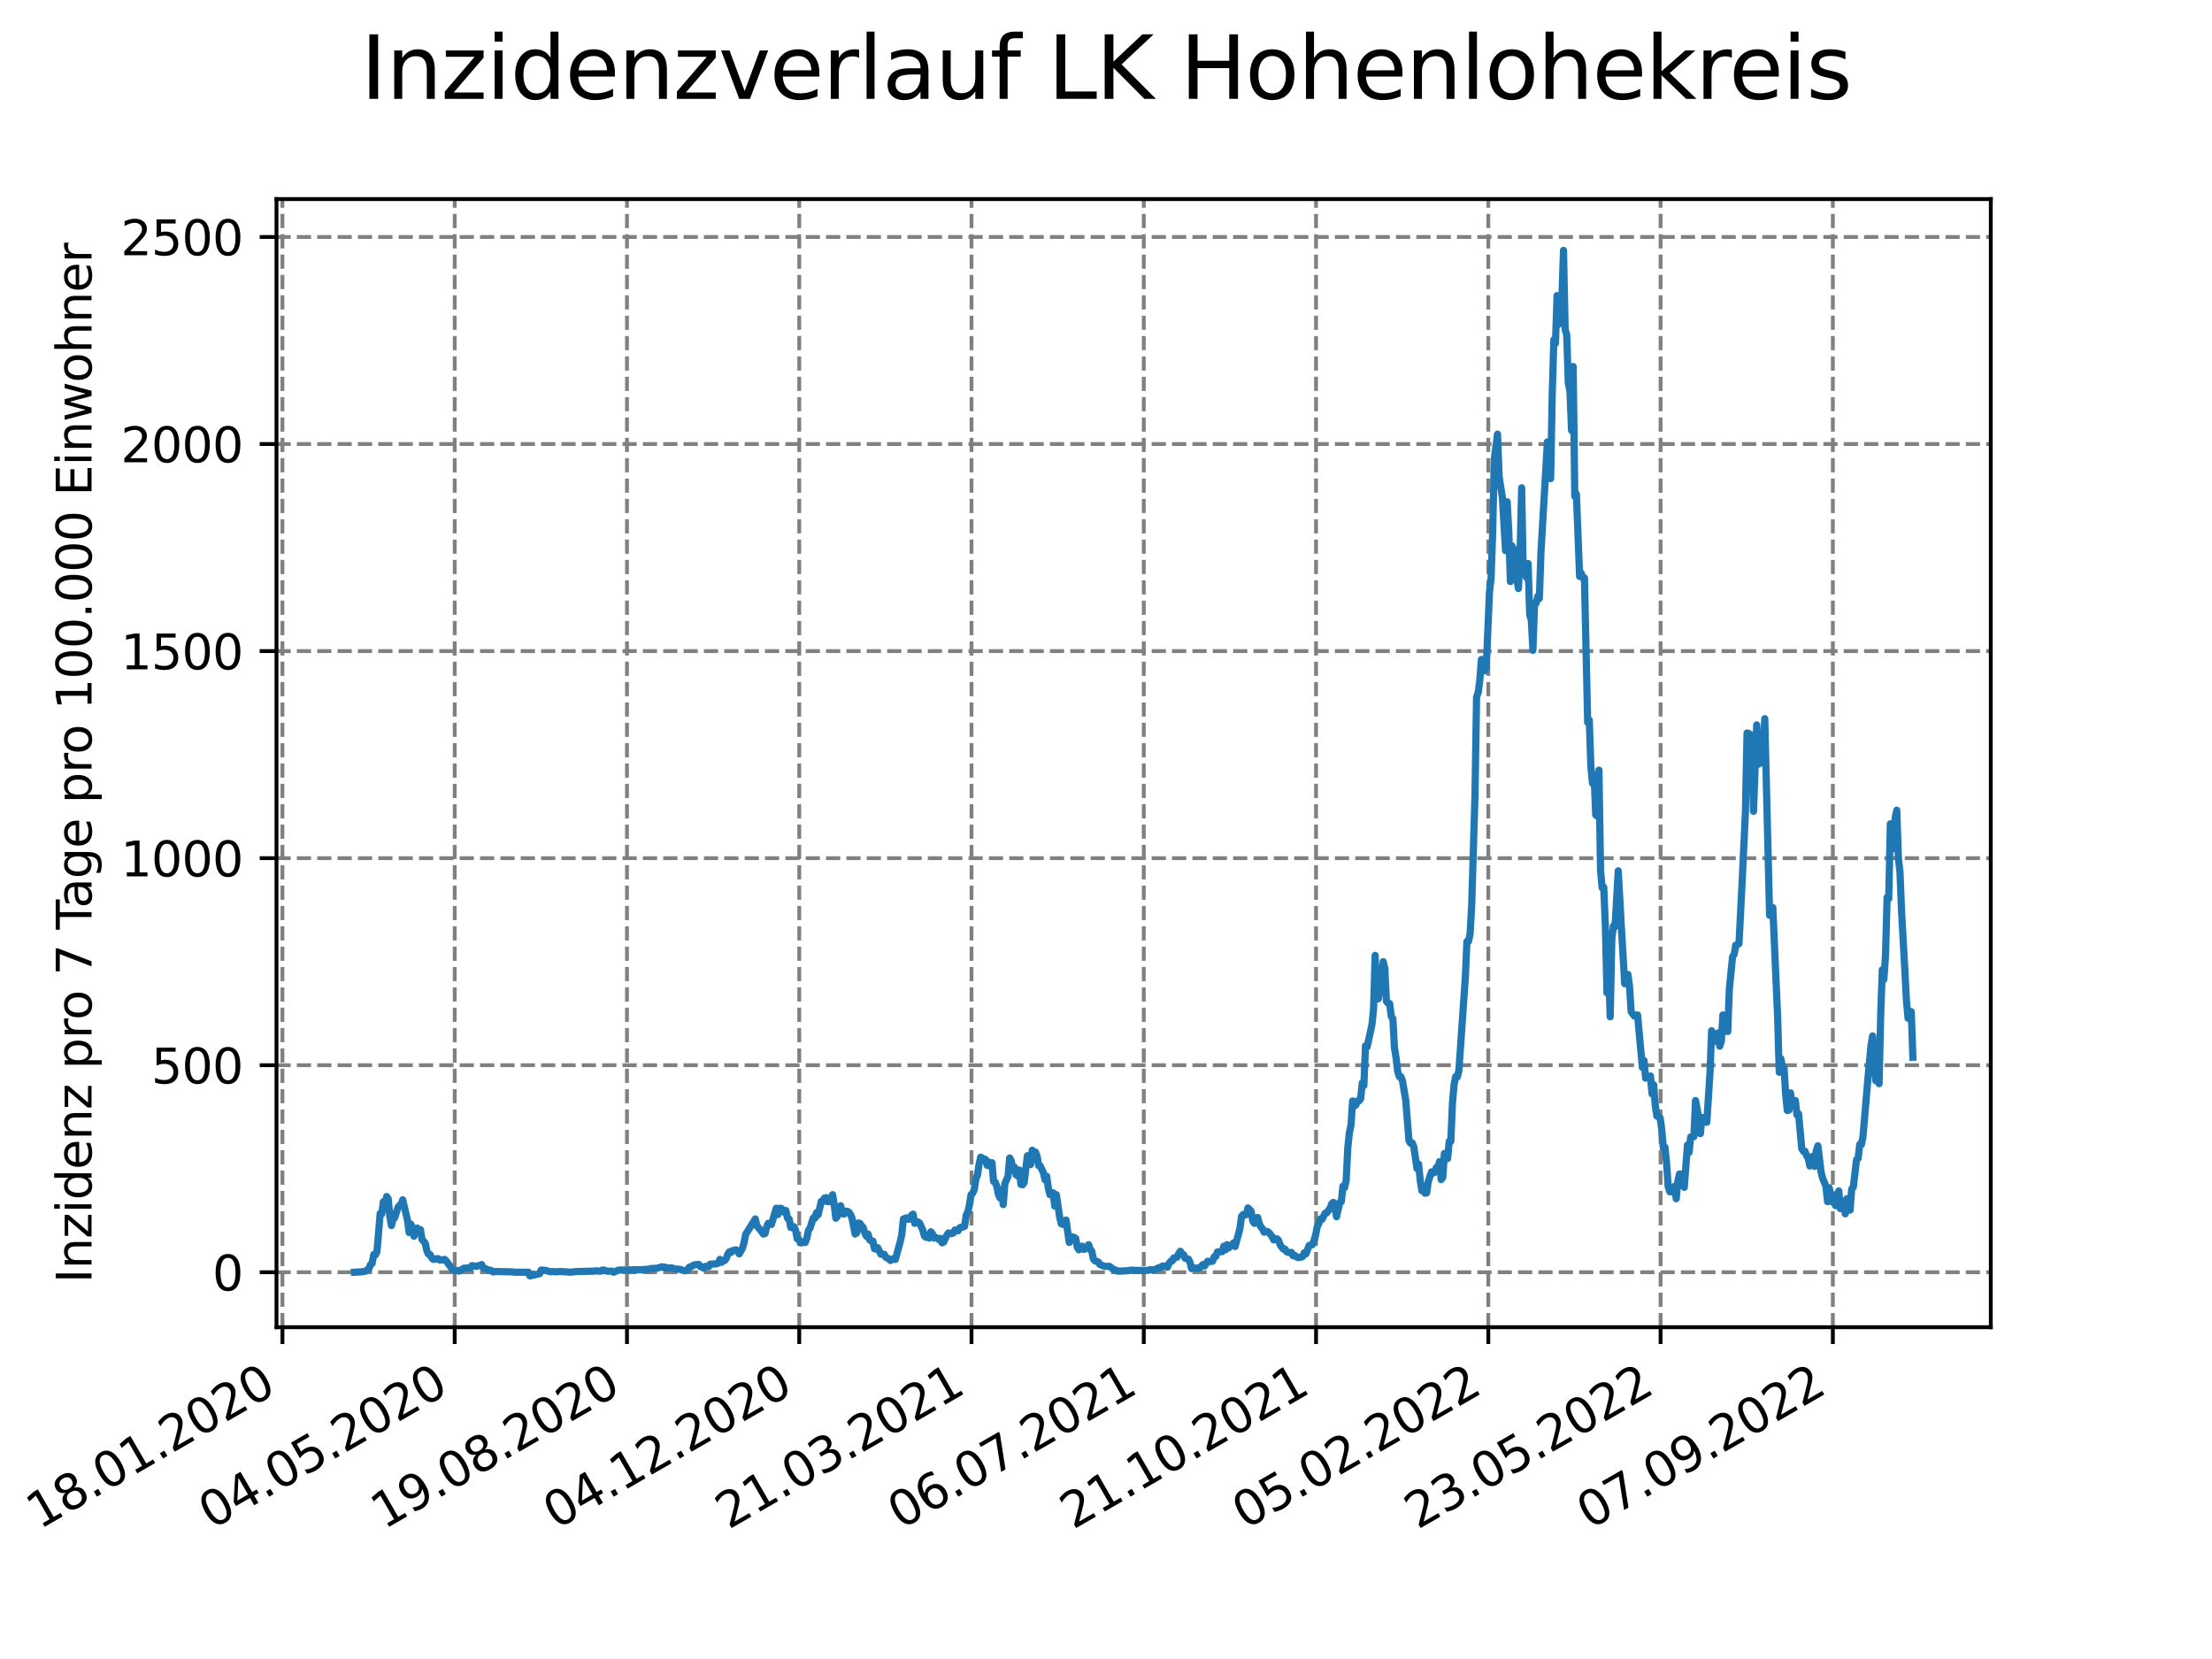 <?xml version="1.0" encoding="utf-8" standalone="no"?>
<!DOCTYPE svg PUBLIC "-//W3C//DTD SVG 1.1//EN"
  "http://www.w3.org/Graphics/SVG/1.1/DTD/svg11.dtd">
<svg xmlns:xlink="http://www.w3.org/1999/xlink" width="460.8pt" height="345.6pt" viewBox="0 0 460.8 345.6" xmlns="http://www.w3.org/2000/svg" version="1.1">
 <defs>
  <style type="text/css">*{stroke-linejoin: round; stroke-linecap: butt}</style>
 </defs>
 <g id="figure_1">
  <g id="patch_1">
   <path d="M 0 345.6 
L 460.8 345.6 
L 460.8 0 
L 0 0 
z
" style="fill: #ffffff"/>
  </g>
  <g id="axes_1">
   <g id="patch_2">
    <path d="M 57.6 276.48 
L 414.72 276.48 
L 414.72 41.472 
L 57.6 41.472 
z
" style="fill: #ffffff"/>
   </g>
   <g id="matplotlib.axis_1">
    <g id="xtick_1">
     <g id="line2d_1">
      <path d="M 58.838 276.48 
L 58.838 41.472 
" clip-path="url(#p99143d85f7)" style="fill: none; stroke-dasharray: 2.96,1.28; stroke-dashoffset: 0; stroke: #808080; stroke-width: 0.8"/>
     </g>
     <g id="line2d_2">
      <defs>
       <path id="me67b76d279" d="M 0 0 
L 0 3.5 
" style="stroke: #000000; stroke-width: 0.8"/>
      </defs>
      <g>
       <use xlink:href="#me67b76d279" x="58.838" y="276.48" style="stroke: #000000; stroke-width: 0.8"/>
      </g>
     </g>
     <g id="text_1">
      <!-- 18.01.2020 -->
      <g transform="translate(8.213 318.689) rotate(-30) scale(0.1 -0.1)">
       <defs>
        <path id="DejaVuSans-31" d="M 794 531 
L 1825 531 
L 1825 4091 
L 703 3866 
L 703 4441 
L 1819 4666 
L 2450 4666 
L 2450 531 
L 3481 531 
L 3481 0 
L 794 0 
L 794 531 
z
" transform="scale(0.016)"/>
        <path id="DejaVuSans-38" d="M 2034 2216 
Q 1584 2216 1326 1975 
Q 1069 1734 1069 1313 
Q 1069 891 1326 650 
Q 1584 409 2034 409 
Q 2484 409 2743 651 
Q 3003 894 3003 1313 
Q 3003 1734 2745 1975 
Q 2488 2216 2034 2216 
z
M 1403 2484 
Q 997 2584 770 2862 
Q 544 3141 544 3541 
Q 544 4100 942 4425 
Q 1341 4750 2034 4750 
Q 2731 4750 3128 4425 
Q 3525 4100 3525 3541 
Q 3525 3141 3298 2862 
Q 3072 2584 2669 2484 
Q 3125 2378 3379 2068 
Q 3634 1759 3634 1313 
Q 3634 634 3220 271 
Q 2806 -91 2034 -91 
Q 1263 -91 848 271 
Q 434 634 434 1313 
Q 434 1759 690 2068 
Q 947 2378 1403 2484 
z
M 1172 3481 
Q 1172 3119 1398 2916 
Q 1625 2713 2034 2713 
Q 2441 2713 2670 2916 
Q 2900 3119 2900 3481 
Q 2900 3844 2670 4047 
Q 2441 4250 2034 4250 
Q 1625 4250 1398 4047 
Q 1172 3844 1172 3481 
z
" transform="scale(0.016)"/>
        <path id="DejaVuSans-2e" d="M 684 794 
L 1344 794 
L 1344 0 
L 684 0 
L 684 794 
z
" transform="scale(0.016)"/>
        <path id="DejaVuSans-30" d="M 2034 4250 
Q 1547 4250 1301 3770 
Q 1056 3291 1056 2328 
Q 1056 1369 1301 889 
Q 1547 409 2034 409 
Q 2525 409 2770 889 
Q 3016 1369 3016 2328 
Q 3016 3291 2770 3770 
Q 2525 4250 2034 4250 
z
M 2034 4750 
Q 2819 4750 3233 4129 
Q 3647 3509 3647 2328 
Q 3647 1150 3233 529 
Q 2819 -91 2034 -91 
Q 1250 -91 836 529 
Q 422 1150 422 2328 
Q 422 3509 836 4129 
Q 1250 4750 2034 4750 
z
" transform="scale(0.016)"/>
        <path id="DejaVuSans-32" d="M 1228 531 
L 3431 531 
L 3431 0 
L 469 0 
L 469 531 
Q 828 903 1448 1529 
Q 2069 2156 2228 2338 
Q 2531 2678 2651 2914 
Q 2772 3150 2772 3378 
Q 2772 3750 2511 3984 
Q 2250 4219 1831 4219 
Q 1534 4219 1204 4116 
Q 875 4013 500 3803 
L 500 4441 
Q 881 4594 1212 4672 
Q 1544 4750 1819 4750 
Q 2544 4750 2975 4387 
Q 3406 4025 3406 3419 
Q 3406 3131 3298 2873 
Q 3191 2616 2906 2266 
Q 2828 2175 2409 1742 
Q 1991 1309 1228 531 
z
" transform="scale(0.016)"/>
       </defs>
       <use xlink:href="#DejaVuSans-31"/>
       <use xlink:href="#DejaVuSans-38" x="63.623"/>
       <use xlink:href="#DejaVuSans-2e" x="127.246"/>
       <use xlink:href="#DejaVuSans-30" x="159.033"/>
       <use xlink:href="#DejaVuSans-31" x="222.656"/>
       <use xlink:href="#DejaVuSans-2e" x="286.279"/>
       <use xlink:href="#DejaVuSans-32" x="318.066"/>
       <use xlink:href="#DejaVuSans-30" x="381.689"/>
       <use xlink:href="#DejaVuSans-32" x="445.312"/>
       <use xlink:href="#DejaVuSans-30" x="508.936"/>
      </g>
     </g>
    </g>
    <g id="xtick_2">
     <g id="line2d_3">
      <path d="M 94.725 276.48 
L 94.725 41.472 
" clip-path="url(#p99143d85f7)" style="fill: none; stroke-dasharray: 2.96,1.28; stroke-dashoffset: 0; stroke: #808080; stroke-width: 0.8"/>
     </g>
     <g id="line2d_4">
      <g>
       <use xlink:href="#me67b76d279" x="94.725" y="276.48" style="stroke: #000000; stroke-width: 0.8"/>
      </g>
     </g>
     <g id="text_2">
      <!-- 04.05.2020 -->
      <g transform="translate(44.099 318.689) rotate(-30) scale(0.1 -0.1)">
       <defs>
        <path id="DejaVuSans-34" d="M 2419 4116 
L 825 1625 
L 2419 1625 
L 2419 4116 
z
M 2253 4666 
L 3047 4666 
L 3047 1625 
L 3713 1625 
L 3713 1100 
L 3047 1100 
L 3047 0 
L 2419 0 
L 2419 1100 
L 313 1100 
L 313 1709 
L 2253 4666 
z
" transform="scale(0.016)"/>
        <path id="DejaVuSans-35" d="M 691 4666 
L 3169 4666 
L 3169 4134 
L 1269 4134 
L 1269 2991 
Q 1406 3038 1543 3061 
Q 1681 3084 1819 3084 
Q 2600 3084 3056 2656 
Q 3513 2228 3513 1497 
Q 3513 744 3044 326 
Q 2575 -91 1722 -91 
Q 1428 -91 1123 -41 
Q 819 9 494 109 
L 494 744 
Q 775 591 1075 516 
Q 1375 441 1709 441 
Q 2250 441 2565 725 
Q 2881 1009 2881 1497 
Q 2881 1984 2565 2268 
Q 2250 2553 1709 2553 
Q 1456 2553 1204 2497 
Q 953 2441 691 2322 
L 691 4666 
z
" transform="scale(0.016)"/>
       </defs>
       <use xlink:href="#DejaVuSans-30"/>
       <use xlink:href="#DejaVuSans-34" x="63.623"/>
       <use xlink:href="#DejaVuSans-2e" x="127.246"/>
       <use xlink:href="#DejaVuSans-30" x="159.033"/>
       <use xlink:href="#DejaVuSans-35" x="222.656"/>
       <use xlink:href="#DejaVuSans-2e" x="286.279"/>
       <use xlink:href="#DejaVuSans-32" x="318.066"/>
       <use xlink:href="#DejaVuSans-30" x="381.689"/>
       <use xlink:href="#DejaVuSans-32" x="445.312"/>
       <use xlink:href="#DejaVuSans-30" x="508.936"/>
      </g>
     </g>
    </g>
    <g id="xtick_3">
     <g id="line2d_5">
      <path d="M 130.611 276.48 
L 130.611 41.472 
" clip-path="url(#p99143d85f7)" style="fill: none; stroke-dasharray: 2.96,1.28; stroke-dashoffset: 0; stroke: #808080; stroke-width: 0.8"/>
     </g>
     <g id="line2d_6">
      <g>
       <use xlink:href="#me67b76d279" x="130.611" y="276.48" style="stroke: #000000; stroke-width: 0.8"/>
      </g>
     </g>
     <g id="text_3">
      <!-- 19.08.2020 -->
      <g transform="translate(79.986 318.689) rotate(-30) scale(0.1 -0.1)">
       <defs>
        <path id="DejaVuSans-39" d="M 703 97 
L 703 672 
Q 941 559 1184 500 
Q 1428 441 1663 441 
Q 2288 441 2617 861 
Q 2947 1281 2994 2138 
Q 2813 1869 2534 1725 
Q 2256 1581 1919 1581 
Q 1219 1581 811 2004 
Q 403 2428 403 3163 
Q 403 3881 828 4315 
Q 1253 4750 1959 4750 
Q 2769 4750 3195 4129 
Q 3622 3509 3622 2328 
Q 3622 1225 3098 567 
Q 2575 -91 1691 -91 
Q 1453 -91 1209 -44 
Q 966 3 703 97 
z
M 1959 2075 
Q 2384 2075 2632 2365 
Q 2881 2656 2881 3163 
Q 2881 3666 2632 3958 
Q 2384 4250 1959 4250 
Q 1534 4250 1286 3958 
Q 1038 3666 1038 3163 
Q 1038 2656 1286 2365 
Q 1534 2075 1959 2075 
z
" transform="scale(0.016)"/>
       </defs>
       <use xlink:href="#DejaVuSans-31"/>
       <use xlink:href="#DejaVuSans-39" x="63.623"/>
       <use xlink:href="#DejaVuSans-2e" x="127.246"/>
       <use xlink:href="#DejaVuSans-30" x="159.033"/>
       <use xlink:href="#DejaVuSans-38" x="222.656"/>
       <use xlink:href="#DejaVuSans-2e" x="286.279"/>
       <use xlink:href="#DejaVuSans-32" x="318.066"/>
       <use xlink:href="#DejaVuSans-30" x="381.689"/>
       <use xlink:href="#DejaVuSans-32" x="445.312"/>
       <use xlink:href="#DejaVuSans-30" x="508.936"/>
      </g>
     </g>
    </g>
    <g id="xtick_4">
     <g id="line2d_7">
      <path d="M 166.497 276.48 
L 166.497 41.472 
" clip-path="url(#p99143d85f7)" style="fill: none; stroke-dasharray: 2.96,1.28; stroke-dashoffset: 0; stroke: #808080; stroke-width: 0.8"/>
     </g>
     <g id="line2d_8">
      <g>
       <use xlink:href="#me67b76d279" x="166.497" y="276.48" style="stroke: #000000; stroke-width: 0.8"/>
      </g>
     </g>
     <g id="text_4">
      <!-- 04.12.2020 -->
      <g transform="translate(115.872 318.689) rotate(-30) scale(0.1 -0.1)">
       <use xlink:href="#DejaVuSans-30"/>
       <use xlink:href="#DejaVuSans-34" x="63.623"/>
       <use xlink:href="#DejaVuSans-2e" x="127.246"/>
       <use xlink:href="#DejaVuSans-31" x="159.033"/>
       <use xlink:href="#DejaVuSans-32" x="222.656"/>
       <use xlink:href="#DejaVuSans-2e" x="286.279"/>
       <use xlink:href="#DejaVuSans-32" x="318.066"/>
       <use xlink:href="#DejaVuSans-30" x="381.689"/>
       <use xlink:href="#DejaVuSans-32" x="445.312"/>
       <use xlink:href="#DejaVuSans-30" x="508.936"/>
      </g>
     </g>
    </g>
    <g id="xtick_5">
     <g id="line2d_9">
      <path d="M 202.384 276.48 
L 202.384 41.472 
" clip-path="url(#p99143d85f7)" style="fill: none; stroke-dasharray: 2.96,1.28; stroke-dashoffset: 0; stroke: #808080; stroke-width: 0.8"/>
     </g>
     <g id="line2d_10">
      <g>
       <use xlink:href="#me67b76d279" x="202.384" y="276.48" style="stroke: #000000; stroke-width: 0.8"/>
      </g>
     </g>
     <g id="text_5">
      <!-- 21.03.2021 -->
      <g transform="translate(151.759 318.689) rotate(-30) scale(0.1 -0.1)">
       <defs>
        <path id="DejaVuSans-33" d="M 2597 2516 
Q 3050 2419 3304 2112 
Q 3559 1806 3559 1356 
Q 3559 666 3084 287 
Q 2609 -91 1734 -91 
Q 1441 -91 1130 -33 
Q 819 25 488 141 
L 488 750 
Q 750 597 1062 519 
Q 1375 441 1716 441 
Q 2309 441 2620 675 
Q 2931 909 2931 1356 
Q 2931 1769 2642 2001 
Q 2353 2234 1838 2234 
L 1294 2234 
L 1294 2753 
L 1863 2753 
Q 2328 2753 2575 2939 
Q 2822 3125 2822 3475 
Q 2822 3834 2567 4026 
Q 2313 4219 1838 4219 
Q 1578 4219 1281 4162 
Q 984 4106 628 3988 
L 628 4550 
Q 988 4650 1302 4700 
Q 1616 4750 1894 4750 
Q 2613 4750 3031 4423 
Q 3450 4097 3450 3541 
Q 3450 3153 3228 2886 
Q 3006 2619 2597 2516 
z
" transform="scale(0.016)"/>
       </defs>
       <use xlink:href="#DejaVuSans-32"/>
       <use xlink:href="#DejaVuSans-31" x="63.623"/>
       <use xlink:href="#DejaVuSans-2e" x="127.246"/>
       <use xlink:href="#DejaVuSans-30" x="159.033"/>
       <use xlink:href="#DejaVuSans-33" x="222.656"/>
       <use xlink:href="#DejaVuSans-2e" x="286.279"/>
       <use xlink:href="#DejaVuSans-32" x="318.066"/>
       <use xlink:href="#DejaVuSans-30" x="381.689"/>
       <use xlink:href="#DejaVuSans-32" x="445.312"/>
       <use xlink:href="#DejaVuSans-31" x="508.936"/>
      </g>
     </g>
    </g>
    <g id="xtick_6">
     <g id="line2d_11">
      <path d="M 238.27 276.48 
L 238.27 41.472 
" clip-path="url(#p99143d85f7)" style="fill: none; stroke-dasharray: 2.96,1.28; stroke-dashoffset: 0; stroke: #808080; stroke-width: 0.8"/>
     </g>
     <g id="line2d_12">
      <g>
       <use xlink:href="#me67b76d279" x="238.27" y="276.48" style="stroke: #000000; stroke-width: 0.8"/>
      </g>
     </g>
     <g id="text_6">
      <!-- 06.07.2021 -->
      <g transform="translate(187.645 318.689) rotate(-30) scale(0.1 -0.1)">
       <defs>
        <path id="DejaVuSans-36" d="M 2113 2584 
Q 1688 2584 1439 2293 
Q 1191 2003 1191 1497 
Q 1191 994 1439 701 
Q 1688 409 2113 409 
Q 2538 409 2786 701 
Q 3034 994 3034 1497 
Q 3034 2003 2786 2293 
Q 2538 2584 2113 2584 
z
M 3366 4563 
L 3366 3988 
Q 3128 4100 2886 4159 
Q 2644 4219 2406 4219 
Q 1781 4219 1451 3797 
Q 1122 3375 1075 2522 
Q 1259 2794 1537 2939 
Q 1816 3084 2150 3084 
Q 2853 3084 3261 2657 
Q 3669 2231 3669 1497 
Q 3669 778 3244 343 
Q 2819 -91 2113 -91 
Q 1303 -91 875 529 
Q 447 1150 447 2328 
Q 447 3434 972 4092 
Q 1497 4750 2381 4750 
Q 2619 4750 2861 4703 
Q 3103 4656 3366 4563 
z
" transform="scale(0.016)"/>
        <path id="DejaVuSans-37" d="M 525 4666 
L 3525 4666 
L 3525 4397 
L 1831 0 
L 1172 0 
L 2766 4134 
L 525 4134 
L 525 4666 
z
" transform="scale(0.016)"/>
       </defs>
       <use xlink:href="#DejaVuSans-30"/>
       <use xlink:href="#DejaVuSans-36" x="63.623"/>
       <use xlink:href="#DejaVuSans-2e" x="127.246"/>
       <use xlink:href="#DejaVuSans-30" x="159.033"/>
       <use xlink:href="#DejaVuSans-37" x="222.656"/>
       <use xlink:href="#DejaVuSans-2e" x="286.279"/>
       <use xlink:href="#DejaVuSans-32" x="318.066"/>
       <use xlink:href="#DejaVuSans-30" x="381.689"/>
       <use xlink:href="#DejaVuSans-32" x="445.312"/>
       <use xlink:href="#DejaVuSans-31" x="508.936"/>
      </g>
     </g>
    </g>
    <g id="xtick_7">
     <g id="line2d_13">
      <path d="M 274.157 276.48 
L 274.157 41.472 
" clip-path="url(#p99143d85f7)" style="fill: none; stroke-dasharray: 2.96,1.28; stroke-dashoffset: 0; stroke: #808080; stroke-width: 0.8"/>
     </g>
     <g id="line2d_14">
      <g>
       <use xlink:href="#me67b76d279" x="274.157" y="276.48" style="stroke: #000000; stroke-width: 0.8"/>
      </g>
     </g>
     <g id="text_7">
      <!-- 21.10.2021 -->
      <g transform="translate(223.531 318.689) rotate(-30) scale(0.1 -0.1)">
       <use xlink:href="#DejaVuSans-32"/>
       <use xlink:href="#DejaVuSans-31" x="63.623"/>
       <use xlink:href="#DejaVuSans-2e" x="127.246"/>
       <use xlink:href="#DejaVuSans-31" x="159.033"/>
       <use xlink:href="#DejaVuSans-30" x="222.656"/>
       <use xlink:href="#DejaVuSans-2e" x="286.279"/>
       <use xlink:href="#DejaVuSans-32" x="318.066"/>
       <use xlink:href="#DejaVuSans-30" x="381.689"/>
       <use xlink:href="#DejaVuSans-32" x="445.312"/>
       <use xlink:href="#DejaVuSans-31" x="508.936"/>
      </g>
     </g>
    </g>
    <g id="xtick_8">
     <g id="line2d_15">
      <path d="M 310.043 276.48 
L 310.043 41.472 
" clip-path="url(#p99143d85f7)" style="fill: none; stroke-dasharray: 2.96,1.28; stroke-dashoffset: 0; stroke: #808080; stroke-width: 0.8"/>
     </g>
     <g id="line2d_16">
      <g>
       <use xlink:href="#me67b76d279" x="310.043" y="276.48" style="stroke: #000000; stroke-width: 0.8"/>
      </g>
     </g>
     <g id="text_8">
      <!-- 05.02.2022 -->
      <g transform="translate(259.418 318.689) rotate(-30) scale(0.1 -0.1)">
       <use xlink:href="#DejaVuSans-30"/>
       <use xlink:href="#DejaVuSans-35" x="63.623"/>
       <use xlink:href="#DejaVuSans-2e" x="127.246"/>
       <use xlink:href="#DejaVuSans-30" x="159.033"/>
       <use xlink:href="#DejaVuSans-32" x="222.656"/>
       <use xlink:href="#DejaVuSans-2e" x="286.279"/>
       <use xlink:href="#DejaVuSans-32" x="318.066"/>
       <use xlink:href="#DejaVuSans-30" x="381.689"/>
       <use xlink:href="#DejaVuSans-32" x="445.312"/>
       <use xlink:href="#DejaVuSans-32" x="508.936"/>
      </g>
     </g>
    </g>
    <g id="xtick_9">
     <g id="line2d_17">
      <path d="M 345.929 276.48 
L 345.929 41.472 
" clip-path="url(#p99143d85f7)" style="fill: none; stroke-dasharray: 2.96,1.28; stroke-dashoffset: 0; stroke: #808080; stroke-width: 0.8"/>
     </g>
     <g id="line2d_18">
      <g>
       <use xlink:href="#me67b76d279" x="345.929" y="276.48" style="stroke: #000000; stroke-width: 0.8"/>
      </g>
     </g>
     <g id="text_9">
      <!-- 23.05.2022 -->
      <g transform="translate(295.304 318.689) rotate(-30) scale(0.1 -0.1)">
       <use xlink:href="#DejaVuSans-32"/>
       <use xlink:href="#DejaVuSans-33" x="63.623"/>
       <use xlink:href="#DejaVuSans-2e" x="127.246"/>
       <use xlink:href="#DejaVuSans-30" x="159.033"/>
       <use xlink:href="#DejaVuSans-35" x="222.656"/>
       <use xlink:href="#DejaVuSans-2e" x="286.279"/>
       <use xlink:href="#DejaVuSans-32" x="318.066"/>
       <use xlink:href="#DejaVuSans-30" x="381.689"/>
       <use xlink:href="#DejaVuSans-32" x="445.312"/>
       <use xlink:href="#DejaVuSans-32" x="508.936"/>
      </g>
     </g>
    </g>
    <g id="xtick_10">
     <g id="line2d_19">
      <path d="M 381.816 276.48 
L 381.816 41.472 
" clip-path="url(#p99143d85f7)" style="fill: none; stroke-dasharray: 2.96,1.28; stroke-dashoffset: 0; stroke: #808080; stroke-width: 0.8"/>
     </g>
     <g id="line2d_20">
      <g>
       <use xlink:href="#me67b76d279" x="381.816" y="276.48" style="stroke: #000000; stroke-width: 0.8"/>
      </g>
     </g>
     <g id="text_10">
      <!-- 07.09.2022 -->
      <g transform="translate(331.191 318.689) rotate(-30) scale(0.1 -0.1)">
       <use xlink:href="#DejaVuSans-30"/>
       <use xlink:href="#DejaVuSans-37" x="63.623"/>
       <use xlink:href="#DejaVuSans-2e" x="127.246"/>
       <use xlink:href="#DejaVuSans-30" x="159.033"/>
       <use xlink:href="#DejaVuSans-39" x="222.656"/>
       <use xlink:href="#DejaVuSans-2e" x="286.279"/>
       <use xlink:href="#DejaVuSans-32" x="318.066"/>
       <use xlink:href="#DejaVuSans-30" x="381.689"/>
       <use xlink:href="#DejaVuSans-32" x="445.312"/>
       <use xlink:href="#DejaVuSans-32" x="508.936"/>
      </g>
     </g>
    </g>
   </g>
   <g id="matplotlib.axis_2">
    <g id="ytick_1">
     <g id="line2d_21">
      <path d="M 57.6 265.032 
L 414.72 265.032 
" clip-path="url(#p99143d85f7)" style="fill: none; stroke-dasharray: 2.96,1.28; stroke-dashoffset: 0; stroke: #808080; stroke-width: 0.8"/>
     </g>
     <g id="line2d_22">
      <defs>
       <path id="m99dbb3f65f" d="M 0 0 
L -3.5 0 
" style="stroke: #000000; stroke-width: 0.8"/>
      </defs>
      <g>
       <use xlink:href="#m99dbb3f65f" x="57.6" y="265.032" style="stroke: #000000; stroke-width: 0.8"/>
      </g>
     </g>
     <g id="text_11">
      <!-- 0 -->
      <g transform="translate(44.237 268.831) scale(0.1 -0.1)">
       <use xlink:href="#DejaVuSans-30"/>
      </g>
     </g>
    </g>
    <g id="ytick_2">
     <g id="line2d_23">
      <path d="M 57.6 221.899 
L 414.72 221.899 
" clip-path="url(#p99143d85f7)" style="fill: none; stroke-dasharray: 2.96,1.28; stroke-dashoffset: 0; stroke: #808080; stroke-width: 0.8"/>
     </g>
     <g id="line2d_24">
      <g>
       <use xlink:href="#m99dbb3f65f" x="57.6" y="221.899" style="stroke: #000000; stroke-width: 0.8"/>
      </g>
     </g>
     <g id="text_12">
      <!-- 500 -->
      <g transform="translate(31.512 225.699) scale(0.1 -0.1)">
       <use xlink:href="#DejaVuSans-35"/>
       <use xlink:href="#DejaVuSans-30" x="63.623"/>
       <use xlink:href="#DejaVuSans-30" x="127.246"/>
      </g>
     </g>
    </g>
    <g id="ytick_3">
     <g id="line2d_25">
      <path d="M 57.6 178.767 
L 414.72 178.767 
" clip-path="url(#p99143d85f7)" style="fill: none; stroke-dasharray: 2.96,1.28; stroke-dashoffset: 0; stroke: #808080; stroke-width: 0.8"/>
     </g>
     <g id="line2d_26">
      <g>
       <use xlink:href="#m99dbb3f65f" x="57.6" y="178.767" style="stroke: #000000; stroke-width: 0.8"/>
      </g>
     </g>
     <g id="text_13">
      <!-- 1000 -->
      <g transform="translate(25.15 182.566) scale(0.1 -0.1)">
       <use xlink:href="#DejaVuSans-31"/>
       <use xlink:href="#DejaVuSans-30" x="63.623"/>
       <use xlink:href="#DejaVuSans-30" x="127.246"/>
       <use xlink:href="#DejaVuSans-30" x="190.869"/>
      </g>
     </g>
    </g>
    <g id="ytick_4">
     <g id="line2d_27">
      <path d="M 57.6 135.634 
L 414.72 135.634 
" clip-path="url(#p99143d85f7)" style="fill: none; stroke-dasharray: 2.96,1.28; stroke-dashoffset: 0; stroke: #808080; stroke-width: 0.8"/>
     </g>
     <g id="line2d_28">
      <g>
       <use xlink:href="#m99dbb3f65f" x="57.6" y="135.634" style="stroke: #000000; stroke-width: 0.8"/>
      </g>
     </g>
     <g id="text_14">
      <!-- 1500 -->
      <g transform="translate(25.15 139.433) scale(0.1 -0.1)">
       <use xlink:href="#DejaVuSans-31"/>
       <use xlink:href="#DejaVuSans-35" x="63.623"/>
       <use xlink:href="#DejaVuSans-30" x="127.246"/>
       <use xlink:href="#DejaVuSans-30" x="190.869"/>
      </g>
     </g>
    </g>
    <g id="ytick_5">
     <g id="line2d_29">
      <path d="M 57.6 92.501 
L 414.72 92.501 
" clip-path="url(#p99143d85f7)" style="fill: none; stroke-dasharray: 2.96,1.28; stroke-dashoffset: 0; stroke: #808080; stroke-width: 0.8"/>
     </g>
     <g id="line2d_30">
      <g>
       <use xlink:href="#m99dbb3f65f" x="57.6" y="92.501" style="stroke: #000000; stroke-width: 0.8"/>
      </g>
     </g>
     <g id="text_15">
      <!-- 2000 -->
      <g transform="translate(25.15 96.301) scale(0.1 -0.1)">
       <use xlink:href="#DejaVuSans-32"/>
       <use xlink:href="#DejaVuSans-30" x="63.623"/>
       <use xlink:href="#DejaVuSans-30" x="127.246"/>
       <use xlink:href="#DejaVuSans-30" x="190.869"/>
      </g>
     </g>
    </g>
    <g id="ytick_6">
     <g id="line2d_31">
      <path d="M 57.6 49.369 
L 414.72 49.369 
" clip-path="url(#p99143d85f7)" style="fill: none; stroke-dasharray: 2.96,1.28; stroke-dashoffset: 0; stroke: #808080; stroke-width: 0.8"/>
     </g>
     <g id="line2d_32">
      <g>
       <use xlink:href="#m99dbb3f65f" x="57.6" y="49.369" style="stroke: #000000; stroke-width: 0.8"/>
      </g>
     </g>
     <g id="text_16">
      <!-- 2500 -->
      <g transform="translate(25.15 53.168) scale(0.1 -0.1)">
       <use xlink:href="#DejaVuSans-32"/>
       <use xlink:href="#DejaVuSans-35" x="63.623"/>
       <use xlink:href="#DejaVuSans-30" x="127.246"/>
       <use xlink:href="#DejaVuSans-30" x="190.869"/>
      </g>
     </g>
    </g>
    <g id="text_17">
     <!-- Inzidenz pro 7 Tage pro 100.000 Einwohner -->
     <g transform="translate(19.07 267.301) rotate(-90) scale(0.1 -0.1)">
      <defs>
       <path id="DejaVuSans-49" d="M 628 4666 
L 1259 4666 
L 1259 0 
L 628 0 
L 628 4666 
z
" transform="scale(0.016)"/>
       <path id="DejaVuSans-6e" d="M 3513 2113 
L 3513 0 
L 2938 0 
L 2938 2094 
Q 2938 2591 2744 2837 
Q 2550 3084 2163 3084 
Q 1697 3084 1428 2787 
Q 1159 2491 1159 1978 
L 1159 0 
L 581 0 
L 581 3500 
L 1159 3500 
L 1159 2956 
Q 1366 3272 1645 3428 
Q 1925 3584 2291 3584 
Q 2894 3584 3203 3211 
Q 3513 2838 3513 2113 
z
" transform="scale(0.016)"/>
       <path id="DejaVuSans-7a" d="M 353 3500 
L 3084 3500 
L 3084 2975 
L 922 459 
L 3084 459 
L 3084 0 
L 275 0 
L 275 525 
L 2438 3041 
L 353 3041 
L 353 3500 
z
" transform="scale(0.016)"/>
       <path id="DejaVuSans-69" d="M 603 3500 
L 1178 3500 
L 1178 0 
L 603 0 
L 603 3500 
z
M 603 4863 
L 1178 4863 
L 1178 4134 
L 603 4134 
L 603 4863 
z
" transform="scale(0.016)"/>
       <path id="DejaVuSans-64" d="M 2906 2969 
L 2906 4863 
L 3481 4863 
L 3481 0 
L 2906 0 
L 2906 525 
Q 2725 213 2448 61 
Q 2172 -91 1784 -91 
Q 1150 -91 751 415 
Q 353 922 353 1747 
Q 353 2572 751 3078 
Q 1150 3584 1784 3584 
Q 2172 3584 2448 3432 
Q 2725 3281 2906 2969 
z
M 947 1747 
Q 947 1113 1208 752 
Q 1469 391 1925 391 
Q 2381 391 2643 752 
Q 2906 1113 2906 1747 
Q 2906 2381 2643 2742 
Q 2381 3103 1925 3103 
Q 1469 3103 1208 2742 
Q 947 2381 947 1747 
z
" transform="scale(0.016)"/>
       <path id="DejaVuSans-65" d="M 3597 1894 
L 3597 1613 
L 953 1613 
Q 991 1019 1311 708 
Q 1631 397 2203 397 
Q 2534 397 2845 478 
Q 3156 559 3463 722 
L 3463 178 
Q 3153 47 2828 -22 
Q 2503 -91 2169 -91 
Q 1331 -91 842 396 
Q 353 884 353 1716 
Q 353 2575 817 3079 
Q 1281 3584 2069 3584 
Q 2775 3584 3186 3129 
Q 3597 2675 3597 1894 
z
M 3022 2063 
Q 3016 2534 2758 2815 
Q 2500 3097 2075 3097 
Q 1594 3097 1305 2825 
Q 1016 2553 972 2059 
L 3022 2063 
z
" transform="scale(0.016)"/>
       <path id="DejaVuSans-20" transform="scale(0.016)"/>
       <path id="DejaVuSans-70" d="M 1159 525 
L 1159 -1331 
L 581 -1331 
L 581 3500 
L 1159 3500 
L 1159 2969 
Q 1341 3281 1617 3432 
Q 1894 3584 2278 3584 
Q 2916 3584 3314 3078 
Q 3713 2572 3713 1747 
Q 3713 922 3314 415 
Q 2916 -91 2278 -91 
Q 1894 -91 1617 61 
Q 1341 213 1159 525 
z
M 3116 1747 
Q 3116 2381 2855 2742 
Q 2594 3103 2138 3103 
Q 1681 3103 1420 2742 
Q 1159 2381 1159 1747 
Q 1159 1113 1420 752 
Q 1681 391 2138 391 
Q 2594 391 2855 752 
Q 3116 1113 3116 1747 
z
" transform="scale(0.016)"/>
       <path id="DejaVuSans-72" d="M 2631 2963 
Q 2534 3019 2420 3045 
Q 2306 3072 2169 3072 
Q 1681 3072 1420 2755 
Q 1159 2438 1159 1844 
L 1159 0 
L 581 0 
L 581 3500 
L 1159 3500 
L 1159 2956 
Q 1341 3275 1631 3429 
Q 1922 3584 2338 3584 
Q 2397 3584 2469 3576 
Q 2541 3569 2628 3553 
L 2631 2963 
z
" transform="scale(0.016)"/>
       <path id="DejaVuSans-6f" d="M 1959 3097 
Q 1497 3097 1228 2736 
Q 959 2375 959 1747 
Q 959 1119 1226 758 
Q 1494 397 1959 397 
Q 2419 397 2687 759 
Q 2956 1122 2956 1747 
Q 2956 2369 2687 2733 
Q 2419 3097 1959 3097 
z
M 1959 3584 
Q 2709 3584 3137 3096 
Q 3566 2609 3566 1747 
Q 3566 888 3137 398 
Q 2709 -91 1959 -91 
Q 1206 -91 779 398 
Q 353 888 353 1747 
Q 353 2609 779 3096 
Q 1206 3584 1959 3584 
z
" transform="scale(0.016)"/>
       <path id="DejaVuSans-54" d="M -19 4666 
L 3928 4666 
L 3928 4134 
L 2272 4134 
L 2272 0 
L 1638 0 
L 1638 4134 
L -19 4134 
L -19 4666 
z
" transform="scale(0.016)"/>
       <path id="DejaVuSans-61" d="M 2194 1759 
Q 1497 1759 1228 1600 
Q 959 1441 959 1056 
Q 959 750 1161 570 
Q 1363 391 1709 391 
Q 2188 391 2477 730 
Q 2766 1069 2766 1631 
L 2766 1759 
L 2194 1759 
z
M 3341 1997 
L 3341 0 
L 2766 0 
L 2766 531 
Q 2569 213 2275 61 
Q 1981 -91 1556 -91 
Q 1019 -91 701 211 
Q 384 513 384 1019 
Q 384 1609 779 1909 
Q 1175 2209 1959 2209 
L 2766 2209 
L 2766 2266 
Q 2766 2663 2505 2880 
Q 2244 3097 1772 3097 
Q 1472 3097 1187 3025 
Q 903 2953 641 2809 
L 641 3341 
Q 956 3463 1253 3523 
Q 1550 3584 1831 3584 
Q 2591 3584 2966 3190 
Q 3341 2797 3341 1997 
z
" transform="scale(0.016)"/>
       <path id="DejaVuSans-67" d="M 2906 1791 
Q 2906 2416 2648 2759 
Q 2391 3103 1925 3103 
Q 1463 3103 1205 2759 
Q 947 2416 947 1791 
Q 947 1169 1205 825 
Q 1463 481 1925 481 
Q 2391 481 2648 825 
Q 2906 1169 2906 1791 
z
M 3481 434 
Q 3481 -459 3084 -895 
Q 2688 -1331 1869 -1331 
Q 1566 -1331 1297 -1286 
Q 1028 -1241 775 -1147 
L 775 -588 
Q 1028 -725 1275 -790 
Q 1522 -856 1778 -856 
Q 2344 -856 2625 -561 
Q 2906 -266 2906 331 
L 2906 616 
Q 2728 306 2450 153 
Q 2172 0 1784 0 
Q 1141 0 747 490 
Q 353 981 353 1791 
Q 353 2603 747 3093 
Q 1141 3584 1784 3584 
Q 2172 3584 2450 3431 
Q 2728 3278 2906 2969 
L 2906 3500 
L 3481 3500 
L 3481 434 
z
" transform="scale(0.016)"/>
       <path id="DejaVuSans-45" d="M 628 4666 
L 3578 4666 
L 3578 4134 
L 1259 4134 
L 1259 2753 
L 3481 2753 
L 3481 2222 
L 1259 2222 
L 1259 531 
L 3634 531 
L 3634 0 
L 628 0 
L 628 4666 
z
" transform="scale(0.016)"/>
       <path id="DejaVuSans-77" d="M 269 3500 
L 844 3500 
L 1563 769 
L 2278 3500 
L 2956 3500 
L 3675 769 
L 4391 3500 
L 4966 3500 
L 4050 0 
L 3372 0 
L 2619 2869 
L 1863 0 
L 1184 0 
L 269 3500 
z
" transform="scale(0.016)"/>
       <path id="DejaVuSans-68" d="M 3513 2113 
L 3513 0 
L 2938 0 
L 2938 2094 
Q 2938 2591 2744 2837 
Q 2550 3084 2163 3084 
Q 1697 3084 1428 2787 
Q 1159 2491 1159 1978 
L 1159 0 
L 581 0 
L 581 4863 
L 1159 4863 
L 1159 2956 
Q 1366 3272 1645 3428 
Q 1925 3584 2291 3584 
Q 2894 3584 3203 3211 
Q 3513 2838 3513 2113 
z
" transform="scale(0.016)"/>
      </defs>
      <use xlink:href="#DejaVuSans-49"/>
      <use xlink:href="#DejaVuSans-6e" x="29.492"/>
      <use xlink:href="#DejaVuSans-7a" x="92.871"/>
      <use xlink:href="#DejaVuSans-69" x="145.361"/>
      <use xlink:href="#DejaVuSans-64" x="173.145"/>
      <use xlink:href="#DejaVuSans-65" x="236.621"/>
      <use xlink:href="#DejaVuSans-6e" x="298.145"/>
      <use xlink:href="#DejaVuSans-7a" x="361.523"/>
      <use xlink:href="#DejaVuSans-20" x="414.014"/>
      <use xlink:href="#DejaVuSans-70" x="445.801"/>
      <use xlink:href="#DejaVuSans-72" x="509.277"/>
      <use xlink:href="#DejaVuSans-6f" x="548.141"/>
      <use xlink:href="#DejaVuSans-20" x="609.322"/>
      <use xlink:href="#DejaVuSans-37" x="641.109"/>
      <use xlink:href="#DejaVuSans-20" x="704.732"/>
      <use xlink:href="#DejaVuSans-54" x="736.52"/>
      <use xlink:href="#DejaVuSans-61" x="781.104"/>
      <use xlink:href="#DejaVuSans-67" x="842.383"/>
      <use xlink:href="#DejaVuSans-65" x="905.859"/>
      <use xlink:href="#DejaVuSans-20" x="967.383"/>
      <use xlink:href="#DejaVuSans-70" x="999.17"/>
      <use xlink:href="#DejaVuSans-72" x="1062.646"/>
      <use xlink:href="#DejaVuSans-6f" x="1101.51"/>
      <use xlink:href="#DejaVuSans-20" x="1162.691"/>
      <use xlink:href="#DejaVuSans-31" x="1194.479"/>
      <use xlink:href="#DejaVuSans-30" x="1258.102"/>
      <use xlink:href="#DejaVuSans-30" x="1321.725"/>
      <use xlink:href="#DejaVuSans-2e" x="1385.348"/>
      <use xlink:href="#DejaVuSans-30" x="1417.135"/>
      <use xlink:href="#DejaVuSans-30" x="1480.758"/>
      <use xlink:href="#DejaVuSans-30" x="1544.381"/>
      <use xlink:href="#DejaVuSans-20" x="1608.004"/>
      <use xlink:href="#DejaVuSans-45" x="1639.791"/>
      <use xlink:href="#DejaVuSans-69" x="1702.975"/>
      <use xlink:href="#DejaVuSans-6e" x="1730.758"/>
      <use xlink:href="#DejaVuSans-77" x="1794.137"/>
      <use xlink:href="#DejaVuSans-6f" x="1875.924"/>
      <use xlink:href="#DejaVuSans-68" x="1937.105"/>
      <use xlink:href="#DejaVuSans-6e" x="2000.484"/>
      <use xlink:href="#DejaVuSans-65" x="2063.863"/>
      <use xlink:href="#DejaVuSans-72" x="2125.387"/>
     </g>
    </g>
   </g>
   <g id="line2d_33">
    <path d="M 73.833 265.032 
L 75.174 264.955 
L 76.18 264.802 
L 76.851 264.266 
L 77.187 263.424 
L 77.522 263.194 
L 77.857 261.356 
L 78.193 261.433 
L 78.528 260.744 
L 79.199 252.78 
L 79.534 252.857 
L 79.87 250.33 
L 80.205 251.172 
L 80.54 249.258 
L 80.876 249.717 
L 81.211 253.469 
L 81.547 255.307 
L 81.882 253.929 
L 82.217 253.699 
L 82.888 251.555 
L 83.224 251.095 
L 83.559 250.942 
L 83.894 249.947 
L 84.9 254.235 
L 85.236 256.762 
L 85.571 255.001 
L 85.907 255.69 
L 86.242 257.528 
L 86.577 256.073 
L 86.913 255.843 
L 87.248 256.379 
L 87.584 256.149 
L 87.919 258.217 
L 88.59 258.983 
L 88.925 260.591 
L 89.261 261.28 
L 89.596 261.356 
L 89.931 262.046 
L 90.267 262.352 
L 90.602 262.352 
L 90.937 262.199 
L 91.273 262.199 
L 91.608 262.505 
L 91.944 262.429 
L 92.279 262.505 
L 92.614 262.352 
L 92.95 262.658 
L 94.291 264.496 
L 94.627 264.496 
L 94.962 264.726 
L 95.297 264.649 
L 95.633 264.802 
L 96.304 264.419 
L 96.639 264.19 
L 97.981 264.113 
L 98.316 263.654 
L 99.322 263.807 
L 99.658 263.654 
L 99.993 263.654 
L 100.328 263.424 
L 100.664 264.113 
L 102.005 264.649 
L 102.341 264.649 
L 102.676 264.955 
L 103.347 264.879 
L 106.701 264.955 
L 107.371 265.032 
L 110.055 265.032 
L 110.39 265.798 
L 112.402 265.338 
L 112.738 264.573 
L 113.744 264.649 
L 114.415 264.879 
L 114.75 264.955 
L 115.085 264.879 
L 115.756 264.955 
L 116.427 264.879 
L 118.104 264.955 
L 118.775 265.032 
L 119.445 264.955 
L 120.116 264.879 
L 123.805 264.802 
L 124.141 264.726 
L 124.812 264.802 
L 125.147 264.802 
L 125.482 264.573 
L 125.818 264.573 
L 126.488 264.802 
L 127.495 264.802 
L 127.83 265.032 
L 128.836 264.573 
L 133.867 264.496 
L 134.538 264.419 
L 135.209 264.419 
L 135.544 264.266 
L 136.885 264.19 
L 137.892 263.883 
L 138.227 264.037 
L 138.562 263.96 
L 138.898 264.19 
L 139.569 264.113 
L 139.904 264.113 
L 140.575 264.343 
L 141.581 264.419 
L 142.587 264.726 
L 143.258 264.496 
L 143.593 263.96 
L 143.929 263.883 
L 144.599 263.501 
L 145.27 263.424 
L 145.606 263.424 
L 145.941 263.883 
L 146.276 263.96 
L 146.612 264.19 
L 146.947 263.807 
L 147.618 263.883 
L 147.953 263.347 
L 149.295 263.271 
L 149.63 263.118 
L 149.966 262.352 
L 150.301 262.965 
L 150.636 262.658 
L 150.972 262.582 
L 151.307 262.122 
L 151.642 261.203 
L 151.978 260.744 
L 152.313 260.897 
L 152.649 260.514 
L 153.319 260.361 
L 153.655 260.667 
L 153.99 261.203 
L 154.661 260.055 
L 154.996 258.83 
L 155.332 257.145 
L 156.003 256.073 
L 157.344 253.929 
L 157.679 255.384 
L 158.35 256.149 
L 159.021 257.068 
L 159.356 256.992 
L 159.692 255.69 
L 160.027 254.848 
L 160.698 255.077 
L 161.369 252.857 
L 161.704 251.708 
L 162.039 253.01 
L 162.375 251.708 
L 162.71 251.708 
L 163.046 252.014 
L 163.381 252.55 
L 163.716 252.168 
L 164.052 253.776 
L 164.387 253.929 
L 164.723 255.69 
L 165.058 255.767 
L 165.393 255.537 
L 165.729 256.226 
L 166.064 258.064 
L 166.4 258.14 
L 166.735 258.906 
L 167.07 258.906 
L 167.406 258.753 
L 167.741 258.83 
L 168.076 257.911 
L 168.412 256.303 
L 168.747 255.843 
L 169.418 253.699 
L 169.753 253.776 
L 170.089 252.627 
L 170.424 253.086 
L 171.095 250.253 
L 171.43 250.33 
L 171.766 249.564 
L 172.101 249.487 
L 172.436 250.33 
L 172.772 250.33 
L 173.443 248.875 
L 173.778 250.942 
L 174.113 253.776 
L 174.449 253.393 
L 174.784 252.78 
L 175.12 251.172 
L 175.455 252.474 
L 175.79 252.933 
L 176.126 252.321 
L 176.461 252.321 
L 176.797 252.474 
L 177.132 252.933 
L 177.467 253.699 
L 178.138 257.068 
L 178.473 256.839 
L 178.809 254.771 
L 179.144 254.848 
L 179.48 255.384 
L 179.815 255.69 
L 180.15 256.839 
L 180.486 257.528 
L 180.821 257.068 
L 181.157 258.293 
L 181.492 258.523 
L 181.827 258.523 
L 182.163 260.131 
L 182.498 260.208 
L 182.833 259.902 
L 183.504 261.28 
L 184.175 261.28 
L 184.51 261.893 
L 185.181 262.275 
L 185.517 262.582 
L 185.852 262.275 
L 186.523 262.352 
L 187.529 258.676 
L 187.864 257.145 
L 188.2 253.929 
L 188.87 253.699 
L 189.206 254.005 
L 189.541 253.929 
L 189.877 253.163 
L 190.212 252.933 
L 190.547 254.848 
L 191.218 254.541 
L 191.554 254.771 
L 192.224 256.226 
L 192.56 257.451 
L 192.895 257.757 
L 193.23 257.604 
L 193.566 257.911 
L 193.901 256.609 
L 194.237 256.992 
L 194.572 257.911 
L 194.907 257.757 
L 195.243 257.911 
L 195.578 258.217 
L 195.914 257.987 
L 196.249 258.906 
L 196.584 258.753 
L 197.255 257.298 
L 197.591 256.839 
L 198.261 256.992 
L 198.597 256.839 
L 198.932 256.226 
L 199.267 256.379 
L 199.603 256.379 
L 199.938 255.767 
L 200.274 255.613 
L 200.609 255.613 
L 200.944 255.46 
L 201.28 253.086 
L 201.615 252.474 
L 201.951 251.019 
L 202.286 248.875 
L 202.621 248.568 
L 202.957 247.803 
L 203.292 245.582 
L 203.627 244.816 
L 203.963 242.519 
L 204.298 241.064 
L 204.969 241.447 
L 205.304 241.524 
L 205.64 242.749 
L 205.975 242.06 
L 206.311 242.979 
L 206.646 242.213 
L 206.981 246.118 
L 207.317 246.271 
L 207.652 247.114 
L 207.987 248.798 
L 208.323 249.564 
L 208.658 247.803 
L 208.994 250.942 
L 209.329 246.578 
L 210 245.046 
L 210.335 241.217 
L 210.671 241.83 
L 211.006 243.668 
L 211.341 243.132 
L 211.677 244.74 
L 212.012 244.969 
L 212.348 243.744 
L 212.683 246.731 
L 213.018 246.807 
L 213.354 246.348 
L 214.024 240.758 
L 214.36 241.217 
L 214.695 242.596 
L 215.031 239.609 
L 215.366 240.452 
L 215.701 239.992 
L 216.037 240.834 
L 216.372 242.825 
L 216.708 242.902 
L 217.378 244.357 
L 217.714 245.812 
L 218.049 245.046 
L 218.384 247.496 
L 218.72 248.875 
L 219.055 248.798 
L 219.391 248.492 
L 219.726 251.249 
L 220.061 248.875 
L 220.732 253.469 
L 221.068 254.924 
L 221.738 255.154 
L 222.074 254.158 
L 222.745 258.83 
L 223.08 257.834 
L 223.415 257.681 
L 223.751 257.757 
L 224.086 257.987 
L 224.421 259.825 
L 224.757 260.361 
L 225.092 260.131 
L 225.428 259.595 
L 225.763 260.284 
L 226.434 260.055 
L 226.769 259.289 
L 227.105 260.208 
L 227.44 260.667 
L 227.775 262.275 
L 228.111 262.658 
L 228.781 262.888 
L 229.117 263.424 
L 230.123 263.807 
L 231.129 263.807 
L 232.135 264.573 
L 232.471 264.573 
L 232.806 264.802 
L 234.818 264.726 
L 235.825 264.573 
L 236.495 264.649 
L 239.178 264.649 
L 239.514 264.496 
L 240.52 264.496 
L 241.526 264.037 
L 241.862 264.037 
L 242.197 263.73 
L 242.868 263.807 
L 243.203 263.96 
L 243.539 263.194 
L 243.874 262.735 
L 244.209 262.658 
L 244.545 262.046 
L 245.215 261.893 
L 245.551 261.127 
L 245.886 260.667 
L 246.222 261.203 
L 246.557 261.356 
L 246.892 262.122 
L 247.563 262.275 
L 247.899 262.965 
L 248.234 264.266 
L 248.569 264.113 
L 249.24 264.19 
L 249.911 264.113 
L 250.582 263.424 
L 250.917 263.73 
L 251.588 262.735 
L 251.923 262.811 
L 252.594 262.735 
L 252.929 261.816 
L 253.265 261.739 
L 253.6 260.82 
L 254.271 260.744 
L 254.606 260.744 
L 254.942 259.595 
L 255.277 260.361 
L 255.612 259.289 
L 255.948 259.978 
L 256.283 259.519 
L 256.619 259.442 
L 256.954 258.906 
L 257.289 259.672 
L 257.96 257.221 
L 258.296 255.92 
L 258.631 253.393 
L 258.966 253.01 
L 259.302 253.163 
L 259.637 253.01 
L 259.972 251.631 
L 260.643 252.321 
L 260.979 254.388 
L 261.314 254.848 
L 261.649 254.771 
L 261.985 253.622 
L 262.32 254.848 
L 262.656 255.613 
L 262.991 255.92 
L 263.326 256.685 
L 263.662 256.532 
L 263.997 256.532 
L 264.333 256.762 
L 265.003 257.604 
L 265.339 258.293 
L 265.674 258.064 
L 266.009 258.064 
L 266.345 258.37 
L 266.68 259.366 
L 267.351 260.208 
L 267.686 260.208 
L 268.022 260.744 
L 268.357 260.897 
L 269.028 260.897 
L 269.363 261.586 
L 269.699 261.51 
L 270.034 261.816 
L 270.369 261.969 
L 271.04 261.893 
L 271.376 261.739 
L 271.711 260.974 
L 272.046 261.203 
L 272.717 259.442 
L 273.388 259.289 
L 273.723 258.447 
L 274.059 257.298 
L 274.394 255.613 
L 274.729 254.924 
L 275.065 253.929 
L 275.4 254.005 
L 276.071 252.704 
L 276.406 252.627 
L 277.077 251.708 
L 277.413 250.789 
L 277.748 250.483 
L 278.083 251.555 
L 278.419 253.469 
L 279.09 250.483 
L 279.425 250.33 
L 279.76 247.114 
L 280.096 247.42 
L 280.431 245.888 
L 280.766 239.15 
L 281.102 235.934 
L 281.437 234.402 
L 281.773 229.348 
L 282.108 230.42 
L 282.443 230.191 
L 282.779 229.348 
L 283.114 229.348 
L 283.45 228.889 
L 283.785 225.596 
L 284.12 226.132 
L 284.456 217.862 
L 284.791 218.092 
L 285.797 213.497 
L 286.133 210.281 
L 286.468 199.025 
L 286.803 208.137 
L 287.139 208.06 
L 287.474 205.304 
L 287.81 204.232 
L 288.145 200.326 
L 288.48 201.781 
L 288.816 208.596 
L 289.151 208.979 
L 289.487 209.056 
L 289.822 211.736 
L 290.157 212.195 
L 290.493 218.321 
L 290.828 220.389 
L 291.163 223.222 
L 291.499 224.294 
L 291.834 224.294 
L 292.17 225.213 
L 292.84 229.195 
L 293.511 237.618 
L 293.847 238.154 
L 294.182 238.078 
L 294.517 238.92 
L 295.188 243.438 
L 295.523 242.519 
L 295.859 245.888 
L 296.194 248.032 
L 296.53 248.109 
L 296.865 248.568 
L 297.2 248.492 
L 297.536 246.118 
L 298.207 244.127 
L 298.542 244.357 
L 298.877 244.204 
L 299.213 243.208 
L 299.548 243.208 
L 299.884 241.983 
L 300.219 245.735 
L 300.554 245.276 
L 300.89 240.298 
L 301.225 240.375 
L 301.56 241.37 
L 301.896 237.771 
L 302.231 237.771 
L 302.567 229.884 
L 302.902 225.979 
L 303.237 224.294 
L 303.573 224.371 
L 303.908 223.069 
L 305.25 203.696 
L 305.585 196.115 
L 305.92 196.115 
L 306.256 194.43 
L 306.591 188.304 
L 307.262 165.791 
L 307.597 145.193 
L 307.933 144.274 
L 308.268 141.747 
L 308.604 137.382 
L 308.939 137.612 
L 309.274 139.756 
L 309.61 139.143 
L 310.281 123.369 
L 310.616 120.459 
L 310.951 110.964 
L 311.287 95.649 
L 311.957 90.442 
L 312.293 99.248 
L 312.964 103.612 
L 313.634 114.716 
L 313.97 104.531 
L 314.305 110.734 
L 314.641 121.148 
L 314.976 113.72 
L 315.311 114.486 
L 315.647 116.477 
L 315.982 120.535 
L 316.317 122.603 
L 316.653 115.482 
L 316.988 101.621 
L 317.324 119.54 
L 317.659 118.698 
L 317.994 120.306 
L 318.33 117.396 
L 318.665 128.116 
L 319.001 129.188 
L 319.336 135.468 
L 319.671 125.743 
L 320.007 125.666 
L 320.342 124.211 
L 320.678 124.67 
L 321.013 114.946 
L 322.354 92.05 
L 322.69 92.586 
L 323.025 99.707 
L 323.361 82.018 
L 323.696 70.762 
L 324.031 71.528 
L 324.367 61.573 
L 324.702 67.546 
L 325.038 61.649 
L 325.373 62.032 
L 325.708 52.154 
L 326.044 68.618 
L 326.379 69.766 
L 326.714 79.874 
L 327.05 81.482 
L 327.385 89.676 
L 327.721 76.352 
L 328.056 103.383 
L 328.391 102.923 
L 329.062 120.076 
L 329.398 119.387 
L 329.733 120.382 
L 330.068 120.382 
L 330.739 150.476 
L 331.075 150.017 
L 331.41 159.742 
L 331.745 163.188 
L 332.081 161.503 
L 332.416 169.773 
L 332.751 170.003 
L 333.087 160.431 
L 333.422 181.336 
L 333.758 184.935 
L 334.093 184.858 
L 334.428 192.822 
L 334.764 206.835 
L 335.099 202.088 
L 335.435 211.813 
L 335.77 195.579 
L 336.105 192.899 
L 336.441 193.052 
L 337.111 181.412 
L 337.782 193.511 
L 338.453 204.921 
L 338.788 204.921 
L 339.124 203.006 
L 339.459 205.457 
L 339.795 210.741 
L 340.465 211.659 
L 341.136 211.43 
L 342.142 222.38 
L 342.478 220.925 
L 342.813 224.601 
L 343.484 224.447 
L 343.819 224.141 
L 344.155 227.893 
L 344.49 225.979 
L 344.825 230.344 
L 345.161 232.488 
L 345.832 232.871 
L 346.167 235.244 
L 346.502 239.15 
L 346.838 238.997 
L 347.173 242.213 
L 347.508 247.19 
L 347.844 248.262 
L 348.179 248.262 
L 348.85 247.114 
L 349.185 249.717 
L 349.521 246.118 
L 349.856 244.587 
L 350.527 244.587 
L 350.862 247.343 
L 351.533 238.537 
L 351.868 240.069 
L 352.204 236.853 
L 352.875 236.776 
L 353.21 229.272 
L 353.881 232.871 
L 354.216 236.163 
L 354.552 232.794 
L 355.222 232.871 
L 355.558 233.79 
L 356.229 223.375 
L 356.564 214.722 
L 356.899 216.943 
L 357.57 216.867 
L 357.905 215.182 
L 358.241 217.939 
L 358.576 216.943 
L 358.912 211.43 
L 359.247 214.799 
L 359.918 214.876 
L 360.253 205.993 
L 360.924 199.331 
L 361.259 198.795 
L 361.595 196.881 
L 361.93 196.804 
L 362.265 196.574 
L 362.936 183.403 
L 363.607 169.007 
L 363.942 152.697 
L 364.278 152.773 
L 364.613 153.003 
L 364.949 155.607 
L 365.284 169.007 
L 365.955 151.012 
L 366.29 159.206 
L 366.961 158.823 
L 367.296 156.908 
L 367.632 149.71 
L 368.638 190.678 
L 368.973 189.07 
L 369.309 189.07 
L 370.315 211.889 
L 370.65 223.375 
L 370.986 220.542 
L 371.321 222.303 
L 371.656 222.533 
L 371.992 228.123 
L 372.327 231.339 
L 372.662 231.263 
L 372.998 227.664 
L 373.333 230.191 
L 373.669 230.191 
L 374.004 229.272 
L 374.339 232.258 
L 374.675 232.028 
L 375.346 239.303 
L 375.681 239.839 
L 376.016 239.839 
L 376.352 240.758 
L 376.687 241.294 
L 377.023 242.902 
L 377.358 241.141 
L 377.693 240.834 
L 378.029 242.979 
L 378.364 239.762 
L 378.699 238.69 
L 379.37 244.204 
L 379.706 245.506 
L 380.376 247.114 
L 380.712 250.33 
L 381.047 247.42 
L 381.718 250.406 
L 382.053 250.177 
L 382.389 251.172 
L 382.724 249.028 
L 383.059 248.109 
L 383.395 251.785 
L 383.73 250.866 
L 384.066 250.33 
L 384.401 252.857 
L 384.736 249.717 
L 385.072 251.249 
L 385.407 252.091 
L 385.743 247.726 
L 386.078 247.267 
L 386.749 241.6 
L 387.084 241.294 
L 387.42 238.384 
L 387.755 238.461 
L 388.09 236.776 
L 389.096 224.983 
L 389.767 217.785 
L 390.103 215.794 
L 390.773 225.137 
L 391.109 221.155 
L 391.444 225.749 
L 391.78 211.506 
L 392.115 202.011 
L 392.45 204.002 
L 392.786 199.025 
L 393.121 186.926 
L 393.456 187.232 
L 393.792 171.611 
L 394.127 175.286 
L 394.463 176.818 
L 394.798 170.386 
L 395.133 168.778 
L 395.469 178.809 
L 395.804 181.719 
L 396.14 190.065 
L 396.81 202.011 
L 397.146 208.443 
L 397.481 212.119 
L 397.816 212.195 
L 398.152 210.741 
L 398.487 220.236 
L 398.487 220.236 
" clip-path="url(#p99143d85f7)" style="fill: none; stroke: #1f77b4; stroke-width: 1.5; stroke-linecap: square"/>
   </g>
   <g id="patch_3">
    <path d="M 57.6 276.48 
L 57.6 41.472 
" style="fill: none; stroke: #000000; stroke-width: 0.8; stroke-linejoin: miter; stroke-linecap: square"/>
   </g>
   <g id="patch_4">
    <path d="M 414.72 276.48 
L 414.72 41.472 
" style="fill: none; stroke: #000000; stroke-width: 0.8; stroke-linejoin: miter; stroke-linecap: square"/>
   </g>
   <g id="patch_5">
    <path d="M 57.6 276.48 
L 414.72 276.48 
" style="fill: none; stroke: #000000; stroke-width: 0.8; stroke-linejoin: miter; stroke-linecap: square"/>
   </g>
   <g id="patch_6">
    <path d="M 57.6 41.472 
L 414.72 41.472 
" style="fill: none; stroke: #000000; stroke-width: 0.8; stroke-linejoin: miter; stroke-linecap: square"/>
   </g>
  </g>
  <g id="text_18">
   <!-- Inzidenzverlauf LK Hohenlohekreis -->
   <g transform="translate(75.144 20.589) scale(0.18 -0.18)">
    <defs>
     <path id="DejaVuSans-76" d="M 191 3500 
L 800 3500 
L 1894 563 
L 2988 3500 
L 3597 3500 
L 2284 0 
L 1503 0 
L 191 3500 
z
" transform="scale(0.016)"/>
     <path id="DejaVuSans-6c" d="M 603 4863 
L 1178 4863 
L 1178 0 
L 603 0 
L 603 4863 
z
" transform="scale(0.016)"/>
     <path id="DejaVuSans-75" d="M 544 1381 
L 544 3500 
L 1119 3500 
L 1119 1403 
Q 1119 906 1312 657 
Q 1506 409 1894 409 
Q 2359 409 2629 706 
Q 2900 1003 2900 1516 
L 2900 3500 
L 3475 3500 
L 3475 0 
L 2900 0 
L 2900 538 
Q 2691 219 2414 64 
Q 2138 -91 1772 -91 
Q 1169 -91 856 284 
Q 544 659 544 1381 
z
M 1991 3584 
L 1991 3584 
z
" transform="scale(0.016)"/>
     <path id="DejaVuSans-66" d="M 2375 4863 
L 2375 4384 
L 1825 4384 
Q 1516 4384 1395 4259 
Q 1275 4134 1275 3809 
L 1275 3500 
L 2222 3500 
L 2222 3053 
L 1275 3053 
L 1275 0 
L 697 0 
L 697 3053 
L 147 3053 
L 147 3500 
L 697 3500 
L 697 3744 
Q 697 4328 969 4595 
Q 1241 4863 1831 4863 
L 2375 4863 
z
" transform="scale(0.016)"/>
     <path id="DejaVuSans-4c" d="M 628 4666 
L 1259 4666 
L 1259 531 
L 3531 531 
L 3531 0 
L 628 0 
L 628 4666 
z
" transform="scale(0.016)"/>
     <path id="DejaVuSans-4b" d="M 628 4666 
L 1259 4666 
L 1259 2694 
L 3353 4666 
L 4166 4666 
L 1850 2491 
L 4331 0 
L 3500 0 
L 1259 2247 
L 1259 0 
L 628 0 
L 628 4666 
z
" transform="scale(0.016)"/>
     <path id="DejaVuSans-48" d="M 628 4666 
L 1259 4666 
L 1259 2753 
L 3553 2753 
L 3553 4666 
L 4184 4666 
L 4184 0 
L 3553 0 
L 3553 2222 
L 1259 2222 
L 1259 0 
L 628 0 
L 628 4666 
z
" transform="scale(0.016)"/>
     <path id="DejaVuSans-6b" d="M 581 4863 
L 1159 4863 
L 1159 1991 
L 2875 3500 
L 3609 3500 
L 1753 1863 
L 3688 0 
L 2938 0 
L 1159 1709 
L 1159 0 
L 581 0 
L 581 4863 
z
" transform="scale(0.016)"/>
     <path id="DejaVuSans-73" d="M 2834 3397 
L 2834 2853 
Q 2591 2978 2328 3040 
Q 2066 3103 1784 3103 
Q 1356 3103 1142 2972 
Q 928 2841 928 2578 
Q 928 2378 1081 2264 
Q 1234 2150 1697 2047 
L 1894 2003 
Q 2506 1872 2764 1633 
Q 3022 1394 3022 966 
Q 3022 478 2636 193 
Q 2250 -91 1575 -91 
Q 1294 -91 989 -36 
Q 684 19 347 128 
L 347 722 
Q 666 556 975 473 
Q 1284 391 1588 391 
Q 1994 391 2212 530 
Q 2431 669 2431 922 
Q 2431 1156 2273 1281 
Q 2116 1406 1581 1522 
L 1381 1569 
Q 847 1681 609 1914 
Q 372 2147 372 2553 
Q 372 3047 722 3315 
Q 1072 3584 1716 3584 
Q 2034 3584 2315 3537 
Q 2597 3491 2834 3397 
z
" transform="scale(0.016)"/>
    </defs>
    <use xlink:href="#DejaVuSans-49"/>
    <use xlink:href="#DejaVuSans-6e" x="29.492"/>
    <use xlink:href="#DejaVuSans-7a" x="92.871"/>
    <use xlink:href="#DejaVuSans-69" x="145.361"/>
    <use xlink:href="#DejaVuSans-64" x="173.145"/>
    <use xlink:href="#DejaVuSans-65" x="236.621"/>
    <use xlink:href="#DejaVuSans-6e" x="298.145"/>
    <use xlink:href="#DejaVuSans-7a" x="361.523"/>
    <use xlink:href="#DejaVuSans-76" x="414.014"/>
    <use xlink:href="#DejaVuSans-65" x="473.193"/>
    <use xlink:href="#DejaVuSans-72" x="534.717"/>
    <use xlink:href="#DejaVuSans-6c" x="575.83"/>
    <use xlink:href="#DejaVuSans-61" x="603.613"/>
    <use xlink:href="#DejaVuSans-75" x="664.893"/>
    <use xlink:href="#DejaVuSans-66" x="728.271"/>
    <use xlink:href="#DejaVuSans-20" x="763.477"/>
    <use xlink:href="#DejaVuSans-4c" x="795.264"/>
    <use xlink:href="#DejaVuSans-4b" x="850.977"/>
    <use xlink:href="#DejaVuSans-20" x="916.553"/>
    <use xlink:href="#DejaVuSans-48" x="948.34"/>
    <use xlink:href="#DejaVuSans-6f" x="1023.535"/>
    <use xlink:href="#DejaVuSans-68" x="1084.717"/>
    <use xlink:href="#DejaVuSans-65" x="1148.096"/>
    <use xlink:href="#DejaVuSans-6e" x="1209.619"/>
    <use xlink:href="#DejaVuSans-6c" x="1272.998"/>
    <use xlink:href="#DejaVuSans-6f" x="1300.781"/>
    <use xlink:href="#DejaVuSans-68" x="1361.963"/>
    <use xlink:href="#DejaVuSans-65" x="1425.342"/>
    <use xlink:href="#DejaVuSans-6b" x="1486.865"/>
    <use xlink:href="#DejaVuSans-72" x="1544.775"/>
    <use xlink:href="#DejaVuSans-65" x="1583.639"/>
    <use xlink:href="#DejaVuSans-69" x="1645.162"/>
    <use xlink:href="#DejaVuSans-73" x="1672.945"/>
   </g>
  </g>
 </g>
 <defs>
  <clipPath id="p99143d85f7">
   <rect x="57.6" y="41.472" width="357.12" height="235.008"/>
  </clipPath>
 </defs>
</svg>
